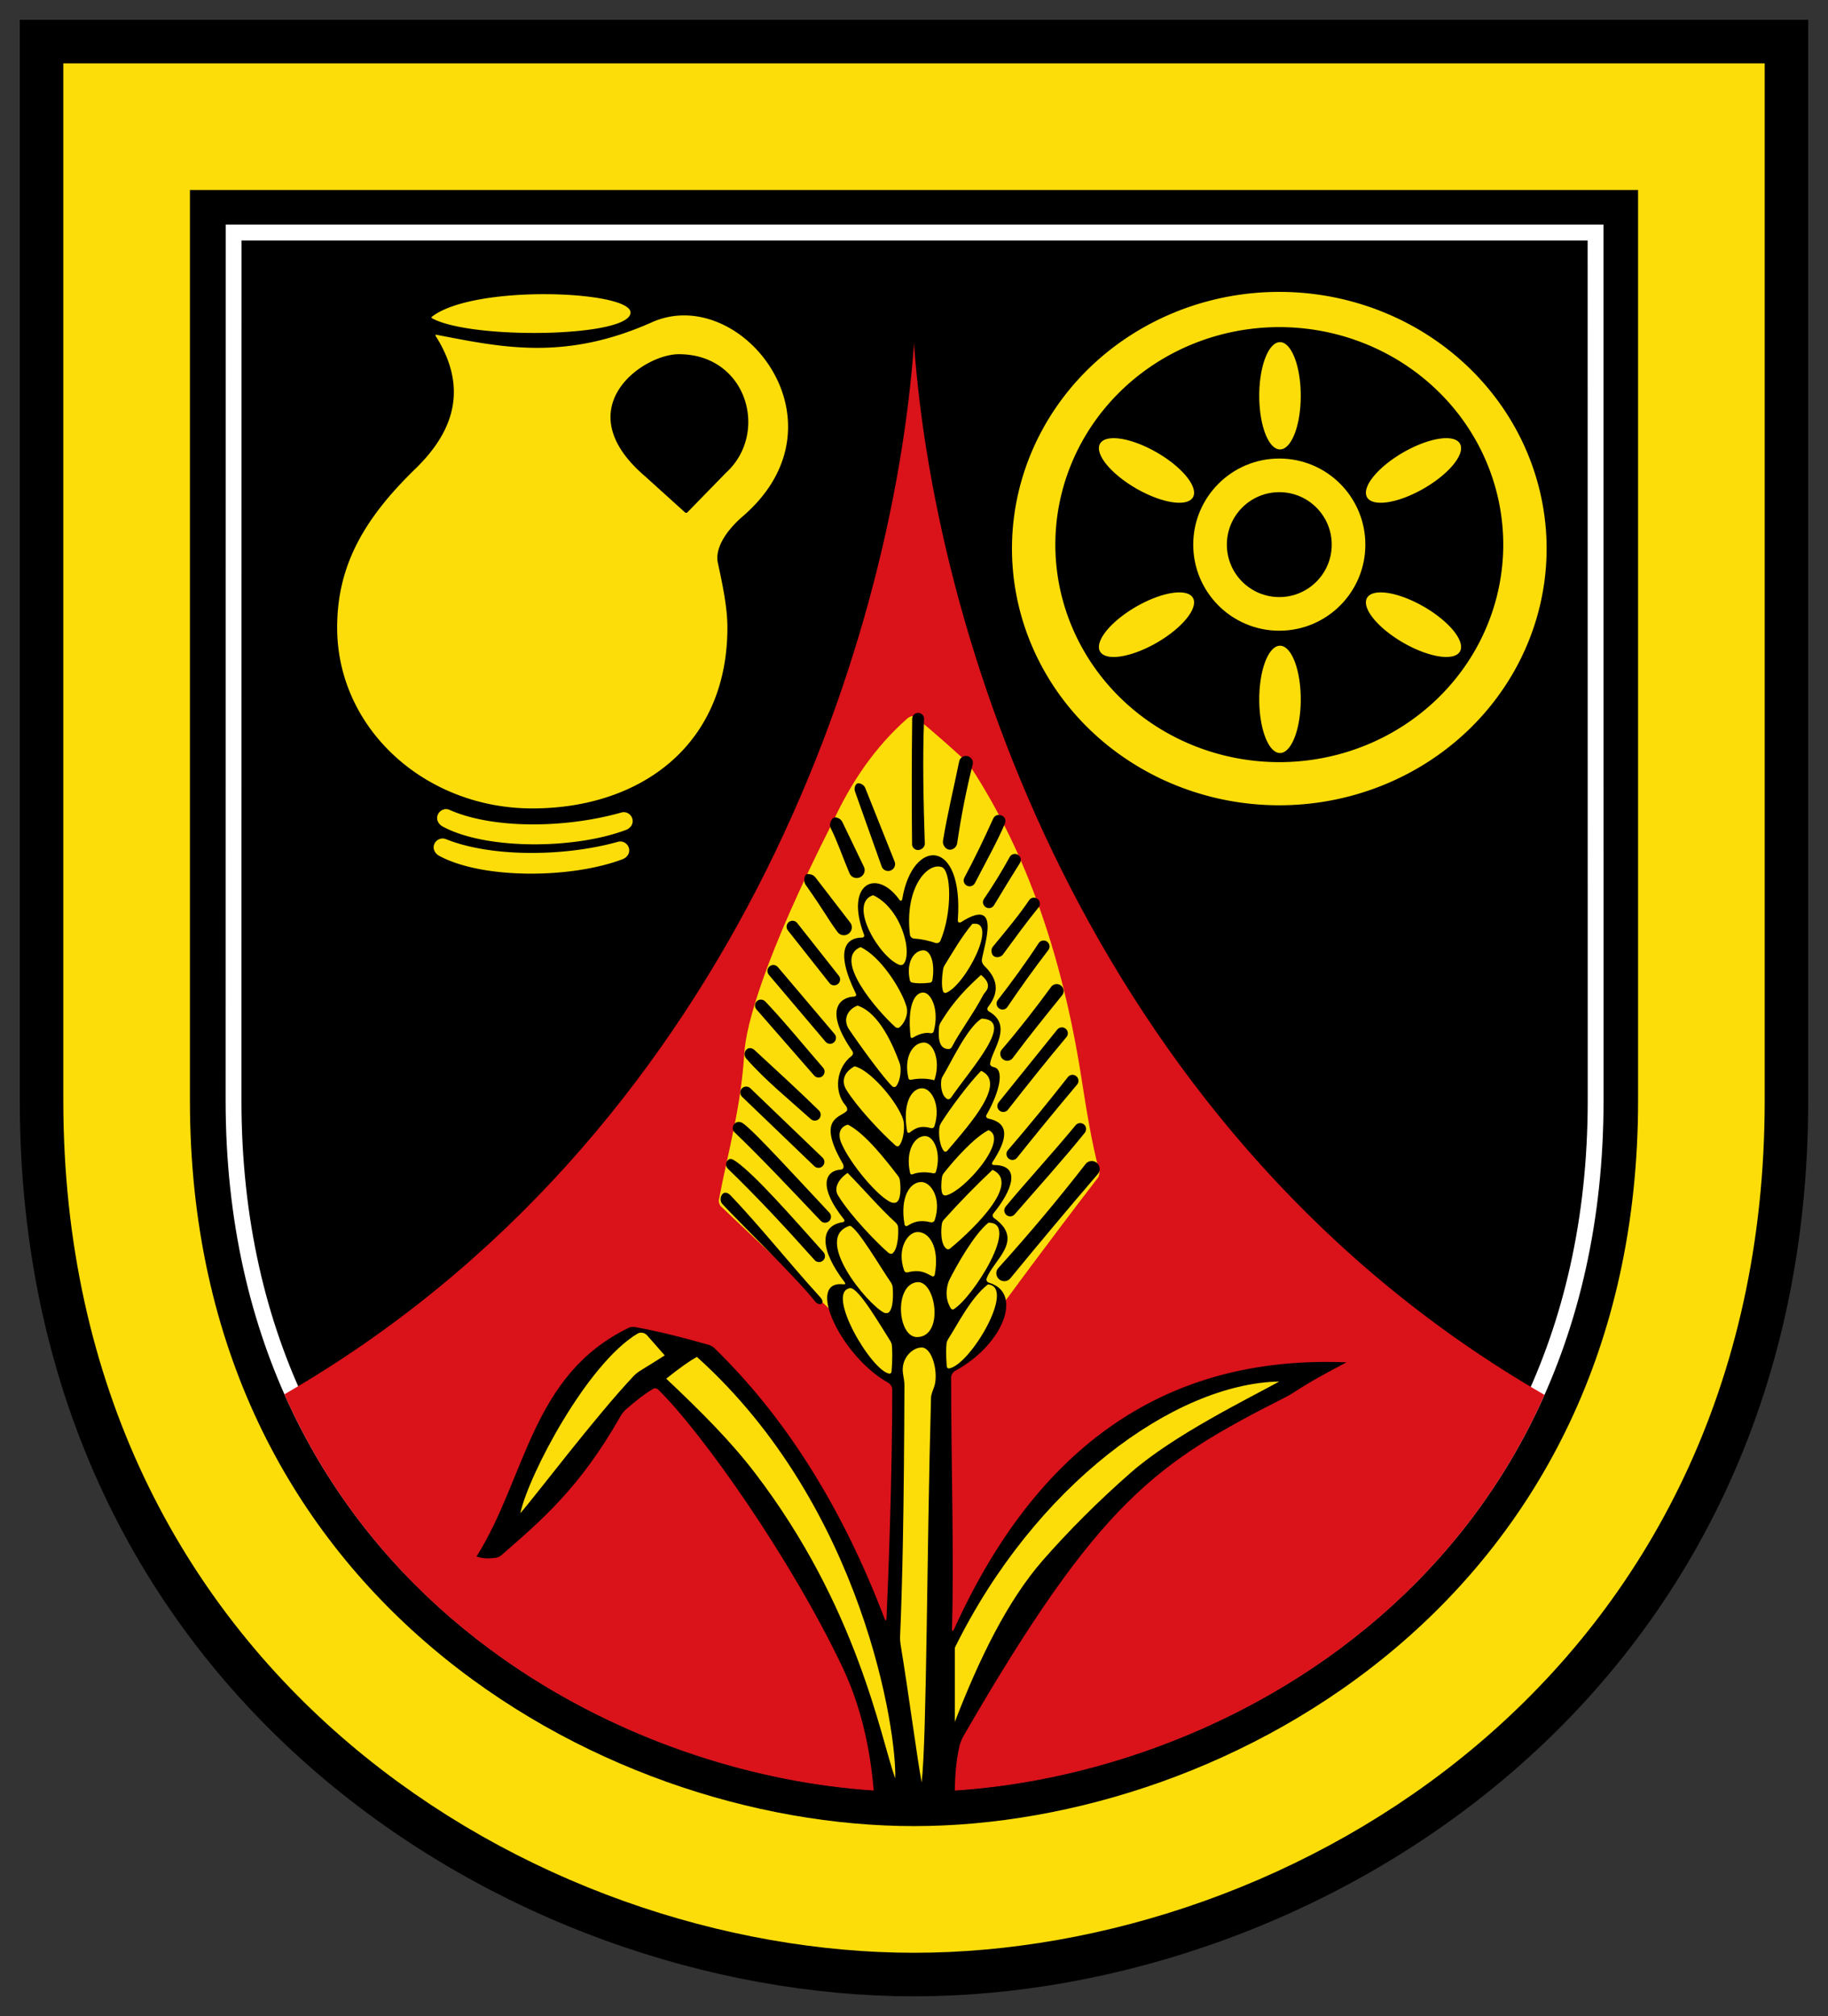 <?xml version="1.0" encoding="UTF-8" standalone="no"?>
<svg
   inkscape:version="1.1.1 (3bf5ae0d25, 2021-09-20)"
   sodipodi:docname="CoA VG Speicher.svg"
   id="svg2130"
   version="1.1"
   viewBox="0 0 461.998 509.334"
   height="509.334"
   width="461.998"
   xmlns:inkscape="http://www.inkscape.org/namespaces/inkscape"
   xmlns:sodipodi="http://sodipodi.sourceforge.net/DTD/sodipodi-0.dtd"
   xmlns="http://www.w3.org/2000/svg"
   xmlns:svg="http://www.w3.org/2000/svg">
  <rect x="0" y="0" width="461.998" height="509.334" fill="#333333" stroke="none"/>
  <defs
     id="defs2124" />
  <sodipodi:namedview
     inkscape:pagecheckerboard="false"
     fit-margin-bottom="5"
     fit-margin-right="5"
     fit-margin-left="5"
     fit-margin-top="5"
     lock-margins="true"
     units="px"
     inkscape:snap-smooth-nodes="true"
     inkscape:snap-object-midpoints="true"
     inkscape:window-maximized="1"
     inkscape:window-y="-11"
     inkscape:window-x="-11"
     inkscape:window-height="1506"
     inkscape:window-width="2560"
     showgrid="false"
     inkscape:document-rotation="0"
     inkscape:current-layer="layer1"
     inkscape:document-units="px"
     inkscape:cy="259.33333"
     inkscape:cx="235.33333"
     inkscape:zoom="1.5"
     inkscape:pageshadow="2"
     inkscape:pageopacity="0"
     borderopacity="1.0"
     bordercolor="#666666"
     pagecolor="#333333"
     id="base"
     showguides="true"
     inkscape:guide-bbox="true"
     inkscape:snap-intersection-paths="true"
     inkscape:object-paths="true"
     inkscape:snap-grids="false"
     inkscape:snap-global="false"
     inkscape:lockguides="false"
     guidecolor="#00ffff"
     guideopacity="0.498"
     inkscape:snap-midpoints="true"
     inkscape:snap-to-guides="true" />
  <g
     id="layer1"
     inkscape:groupmode="layer"
     inkscape:label="speicher">
    <g
       id="g94789"
       inkscape:label="coa"
       transform="translate(20988.754,22022.688)">
      <g
         id="g94771"
         inkscape:label="coa-f">
        <path
           style="display:inline;opacity:1;fill:#000000;stroke:none;stroke-width:1;stroke-linecap:butt;stroke-linejoin:miter;stroke-miterlimit:4;stroke-dasharray:none"
           d="m -20983.754,-22017.688 v 273.002 c 0,151.07 124.662,226.332 225.998,226.332 101.337,0 226,-75.262 226,-226.332 v -273.002 z"
           id="path2742"
           sodipodi:nodetypes="cszscc"
           inkscape:label="coa-0" />
        <path
           style="opacity:1;fill:none;fill-opacity:1;stroke:#fcdd09;stroke-width:32;stroke-linecap:butt;stroke-linejoin:miter;stroke-miterlimit:4;stroke-dasharray:none;stroke-opacity:1"
           d="m -20956.754,-21990.687 v 246.001 c 0,135.279 111.694,199.332 198.999,199.332 87.305,0 199,-64.053 199,-199.332 v -246.001 z"
           id="path2143"
           sodipodi:nodetypes="cszscc"
           inkscape:label="coa-fo" />
        <path
           style="opacity:1;fill:none;stroke:#ffffff;stroke-width:4;stroke-linecap:butt;stroke-linejoin:miter;stroke-miterlimit:4;stroke-dasharray:none;stroke-opacity:1"
           d="m -20585.502,-21963.938 0.02,219.252 c 0.01,121.127 -100.588,172.568 -172.125,172.568 -71.537,0 -172.136,-51.441 -172.125,-172.568 l 0.02,-219.252 z"
           id="path3884"
           sodipodi:nodetypes="cszscc"
           inkscape:label="coa-fi" />
      </g>
      <path
         id="path4764"
         style="display:inline;opacity:1;fill:#da121a;fill-opacity:1;stroke:none;stroke-width:1;stroke-linecap:butt;stroke-linejoin:miter;stroke-miterlimit:4;stroke-dasharray:none"
         d="m 297.998,108.053 c -5.498,77.417 -46.905,200.741 -159.121,265.527 30.856,69.708 103.706,100.436 159.27,100.436 55.526,0 128.307,-30.685 159.201,-100.289 -112.397,-64.749 -153.85,-188.202 -159.35,-265.674 z"
         transform="translate(-21055.754,-22044.02)"
         inkscape:label="ente_en_pointe" />
      <path
         id="path88712"
         style="opacity:1;fill:#fcdd09;fill-opacity:1;stroke:none;stroke-width:0.2;stroke-linecap:round;stroke-linejoin:round;stroke-miterlimit:4;stroke-dasharray:none;stroke-opacity:1"
         d="m -20879.572,-21942.693 c 10.73,-8.245 50.308,-6.548 50.175,-1.006 -0.149,6.248 -40.245,6.867 -50.144,1.422 -0.179,-0.1 -0.193,-0.291 -0.03,-0.416 z m 3.531,132.003 c -1.165,-0.471 -2.491,0.103 -2.958,1.271 -0.466,1.167 0.164,2.36 1.271,2.957 10.967,5.91 33.265,5.762 46.304,0.848 1.176,-0.444 1.946,-1.561 1.628,-2.778 -0.317,-1.217 -1.565,-1.966 -2.777,-1.628 -13.947,3.885 -32.341,3.825 -43.468,-0.67 z m 0.875,-7.406 c -1.148,-0.51 -2.491,0.103 -2.958,1.271 -0.466,1.167 0.164,2.36 1.271,2.957 10.967,5.91 33.265,5.762 46.304,0.848 1.176,-0.444 1.946,-1.561 1.628,-2.778 -0.317,-1.217 -1.567,-1.973 -2.777,-1.628 -14.059,4.005 -32.443,4.224 -43.468,-0.67 z m 59.693,-124.908 c -2.856,-0.05 -5.74,0.488 -8.531,1.734 -22.147,9.887 -38.133,6.288 -54.443,3.157 -0.244,-0.05 -0.332,0.09 -0.199,0.295 7.673,12.172 5.584,23.161 -5.104,33.54 -12.908,12.534 -19.793,24.37 -19.793,40.127 0,25.582 22.272,45.697 49.314,45.697 27.042,0 49.315,-15.699 49.315,-45.697 0,-5.026 -1.186,-10.693 -2.418,-16.377 -0.725,-3.346 1.665,-7.716 6.328,-11.742 24.151,-20.85 5.525,-50.361 -14.469,-50.734 z m -1.718,9.797 c 17.302,0 22.868,19.971 11.937,29.937 l -9.755,9.997 a 0.458,0.458 0 0 1 -0.635,0.02 l -10.047,-9.079 c -20.036,-17.109 -0.73,-30.875 8.5,-30.875 z"
         inkscape:label="jug" />
      <g
         id="g63541"
         inkscape:label="wheel">
        <circle
           style="opacity:1;fill:none;stroke:#fcdd09;stroke-width:8.5;stroke-linecap:butt;stroke-linejoin:miter;stroke-miterlimit:4;stroke-dasharray:none;stroke-opacity:1"
           id="path5653"
           cx="-20665.432"
           cy="-21885.098"
           r="17.501"
           inkscape:label="hub" />
        <path
           id="circle5699"
           style="opacity:1;fill:#fcdd09;fill-opacity:1;stroke:none;stroke-width:1;stroke-linecap:butt;stroke-linejoin:miter;stroke-miterlimit:4;stroke-dasharray:none"
           d="m 390.322,95.072 a 67.56,64.849 0 0 0 -67.561,64.85 67.56,64.849 0 0 0 67.561,64.85 67.56,64.849 0 0 0 67.561,-64.85 67.56,64.849 0 0 0 -67.561,-64.85 z m 0,8.9 a 56.6,54.95 0 0 1 56.6,54.949 56.6,54.95 0 0 1 -56.6,54.951 56.6,54.95 0 0 1 -56.6,-54.951 56.6,54.95 0 0 1 56.6,-54.949 z"
           transform="translate(-21055.754,-22044.02)"
           inkscape:label="rim" />
        <path
           id="ellipse8435"
           style="opacity:1;fill:#fcdd09;fill-opacity:1"
           transform="matrix(0.5,0.866,0.866,-0.5,0,0)"
           d="m -29280.521,-6993.202 a 5.244,13.553 0 0 1 -5.245,13.553 5.244,13.553 0 0 1 -5.244,-13.553 5.244,13.553 0 0 1 5.244,-13.553 5.244,13.553 0 0 1 5.245,13.553 z m -36.363,14.94 a 13.553,5.244 30 0 1 9.115,11.318 13.553,5.244 30 0 1 -14.359,-2.235 13.553,5.244 30 0 1 -9.115,-11.318 13.553,5.244 30 0 1 14.359,2.235 z m 61.709,0.304 a 5.244,13.553 60 0 0 -9.115,11.318 5.244,13.553 60 0 0 14.359,-2.234 5.244,13.553 60 0 0 9.115,-11.319 5.244,13.553 60 0 0 -14.359,2.235 z m 5.773,38.657 a 13.553,5.244 30 0 0 -14.359,-2.235 13.553,5.244 30 0 0 9.115,11.318 13.553,5.244 30 0 0 14.359,2.235 13.553,5.244 30 0 0 -9.115,-11.318 z m -31.119,24.021 a 13.553,5.244 90 0 0 -5.245,-13.553 13.553,5.244 90 0 0 -5.244,13.553 13.553,5.244 90 0 0 5.244,13.553 13.553,5.244 90 0 0 5.245,-13.553 z m -35.833,-15.245 a 5.244,13.553 60 0 0 9.115,-11.319 5.244,13.553 60 0 0 -14.359,2.235 5.244,13.553 60 0 0 -9.116,11.318 5.244,13.553 60 0 0 14.36,-2.234 z"
           inkscape:label="spokes" />
      </g>
      <g
         id="g62949"
         inkscape:label="ear">
        <g
           id="g62942"
           inkscape:label="ear-b">
          <path
             style="display:inline;opacity:1;fill:#fcdd09;fill-opacity:1;stroke:none;stroke-width:0.2;stroke-linecap:butt;stroke-linejoin:round;stroke-miterlimit:4;stroke-dasharray:none"
             d="m -20806.515,-21717.884 54.463,51.459 c 1.019,-3.034 1.482,-10.853 9.546,-16.87 7.776,-10.805 19.266,-26.296 31.2,-41.809 0.342,-0.445 0.499,-1.245 0.355,-1.788 -1.909,-7.219 -3.173,-15.061 -4.508,-23.59 -5.795,-37.03 -17.055,-62.04 -28.638,-79.461 -8.409,-7.633 -12.25,-10.824 -13.759,-11.749 -0.399,-0.244 -1.181,0.155 -1.602,0.527 -8.079,7.128 -14.143,15.996 -18.796,26.083 -17.539,34.549 -21.953,51.558 -22.375,58.312 -0.888,14.21 -4.105,24.865 -6.439,37.19 -0.104,0.551 0.145,1.311 0.553,1.696 z"
             id="path57785"
             sodipodi:nodetypes="ccccscccsc"
             inkscape:label="ear-bo" />
          <path
             style="opacity:1;fill:#000000;stroke:none;stroke-width:0.2;stroke-linecap:butt;stroke-linejoin:round;stroke-miterlimit:4;stroke-dasharray:none"
             d="m -20747.441,-21567.02 c -0.1,-5.674 0.23,-10.675 1.229,-14.765 0.169,-0.691 0.621,-1.744 0.977,-2.36 34.434,-59.548 48.724,-69.018 81.457,-85.607 0.565,-0.286 1.451,-0.805 1.982,-1.151 4.451,-2.904 8.903,-5.283 13.355,-7.617 -42.313,-1.726 -76.685,17.804 -99.147,67.335 -0.344,0.76 -0.594,0.702 -0.568,-0.131 0.533,-17.542 -0.196,-41.719 -0.222,-63.368 0,-0.634 0.461,-1.375 1.019,-1.677 12.102,-6.562 17.3,-19.718 8.583,-22.265 -0.465,-0.136 -0.792,-0.598 -0.631,-1.055 1.641,-4.673 9.81,-9.673 1.882,-15.287 -0.395,-0.28 -0.472,-0.787 -0.164,-1.162 4.61,-5.625 7.245,-12.2 0.184,-12.233 -0.517,0 -0.697,-0.314 -0.413,-0.746 4.116,-6.249 4.091,-9.888 -1.039,-10.997 -0.506,-0.109 -0.705,-0.523 -0.449,-0.973 3.402,-5.978 4.498,-11.495 1.834,-12.007 -0.505,-0.1 -1.019,-0.418 -0.949,-0.928 0.474,-3.455 5.877,-9.583 -0.277,-13.137 -0.448,-0.259 -0.55,-0.743 -0.232,-1.151 3.22,-4.13 2.085,-7.443 -0.971,-10.397 -0.372,-0.359 -0.691,-1.055 -0.604,-1.564 0.691,-4.05 4.882,-15.885 -5.15,-9.527 -0.576,0.365 -0.974,0.132 -0.925,-0.548 1.496,-20.666 -11.392,-20.79 -14.028,-5.319 -0.106,0.626 -0.441,0.698 -0.813,0.183 -5.757,-7.957 -13.786,-3.969 -8.873,8.881 0.175,0.457 -0.07,0.773 -0.556,0.774 -3.628,0 -7.096,2.729 -1.512,14.131 0.215,0.44 0,0.747 -0.489,0.772 -3.248,0.166 -7.843,3.011 -0.376,13.797 0.279,0.402 0.165,0.921 -0.225,1.217 -3.68,2.789 -4.702,8.822 -1.445,12.561 0.321,0.369 0.526,1.054 0.177,1.385 -1.743,1.653 -7.518,1.879 -0.933,13.249 0.25,0.433 0.423,1.436 -0.5,1.5 -4.303,0.297 -5.519,4.682 0.755,12.508 0.304,0.378 0.163,0.701 -0.315,0.777 -5.966,0.948 -5.683,7.063 0.518,15.148 0.295,0.385 0.157,0.603 -0.325,0.547 -9.755,-1.136 -0.455,18.335 11.346,24.866 0.555,0.308 1.021,1.044 1.021,1.678 0.01,21.94 -1.013,48.021 -1.442,57.768 -0.03,0.736 -0.269,0.773 -0.531,0.08 -10.801,-28.357 -25.202,-50.984 -42.962,-68.268 -0.346,-0.336 -1.004,-0.715 -1.468,-0.847 -6.607,-1.877 -12.922,-3.462 -18.687,-4.497 -0.434,-0.08 -1.11,0.01 -1.507,0.204 -24.666,11.936 -25.873,37.705 -38.466,57.783 1.516,0.48 2.778,0.618 4.971,0.301 0.396,-0.06 0.96,-0.328 1.262,-0.591 9.913,-8.656 19.806,-16.885 30.172,-35.2 0.296,-0.523 0.896,-1.272 1.348,-1.667 2.256,-1.972 4.537,-3.819 6.908,-5.221 0.356,-0.211 0.895,-0.141 1.192,0.148 11.068,10.814 33.469,42.533 46.608,70.141 6.046,12.705 7.627,25.64 8.164,34.526 z"
             id="path9306"
             sodipodi:nodetypes="cccccccccccccccccccssccccccccccscc"
             inkscape:label="ear-bs" />
        </g>
        <path
           id="path41864"
           style="opacity:1;fill:#fcdd09;fill-opacity:1;stroke:none;stroke-width:0.2;stroke-linecap:butt;stroke-linejoin:round;stroke-miterlimit:4;stroke-dasharray:none"
           d="m -20771.248,-21783.424 c 5.039,2.406 9.886,10.23 11.219,13.933 0.112,0.31 0.298,0.81 0.384,1.127 0.579,2.146 -0.719,4.431 -1.846,5.26 -0.263,0.194 -0.726,0.108 -0.971,-0.111 -4.439,-3.975 -16.027,-17.263 -8.786,-20.209 z m 11.417,-1.206 c 0.244,1.311 0.561,4.226 -0.594,5.506 -0.207,0.229 -0.678,0.31 -0.968,0.206 -5.077,-1.817 -13.181,-15.528 -6.713,-17.601 3.199,1.38 6.604,5.331 8.023,10.8 0.08,0.299 0.196,0.786 0.252,1.089 z m -12.198,15.987 c 5.621,1.829 9.13,10.486 10.539,14.24 0.1,0.264 0.24,0.699 0.282,0.978 0.267,1.773 -0.246,4.359 -1.157,5.238 -0.202,0.194 -0.631,0.156 -0.84,-0.03 -1.954,-1.749 -8.039,-10.079 -10.946,-14.388 -1.583,-2.347 -0.594,-4.968 2.122,-6.037 z m -0.755,15.348 c 3.544,0.727 10,7.824 12.078,12.85 0.117,0.281 0.269,0.751 0.321,1.05 0.342,1.99 -0.131,5.08 -1.159,6.168 -0.207,0.22 -0.627,0.159 -0.853,-0.04 -4.205,-3.778 -9.985,-10.068 -12.47,-14.133 -1.305,-2.136 -0.624,-4.434 2.083,-5.891 z m -1.671,14.73 c 4.315,2.185 9.496,8.834 12.675,12.965 0.198,0.258 0.405,0.727 0.448,1.05 0.261,1.964 0.297,4.975 -0.903,5.638 -0.282,0.156 -0.837,0.122 -1.145,0.02 -3.215,-1.095 -10.521,-9.763 -12.743,-15.025 -0.939,-2.225 -0.425,-4.098 1.668,-4.645 z m 12.67,25.825 c 0.17,1.669 -0.02,5.576 -1.382,6.682 -0.27,0.22 -0.791,0.1 -1.058,-0.133 -2.668,-2.297 -9.518,-9.231 -12.737,-14.509 -1.109,-1.817 0.08,-4.066 2.416,-5.669 4.005,4.035 7.903,8.663 12.178,12.575 0.26,0.238 0.548,0.705 0.583,1.054 z m -1.376,15.161 c 0.154,1.641 0.252,5.39 -0.974,6.452 -0.258,0.224 -0.839,0.224 -1.15,0.08 -4.236,-2.039 -18.252,-19.056 -8.656,-21.971 1.955,0.614 7.686,10.475 10.344,14.312 0.196,0.284 0.404,0.787 0.436,1.132 z m -0.195,14.671 c 0.129,1.262 0.185,3.72 -0.07,6.723 -0.02,0.284 -0.279,0.568 -0.56,0.526 -4.59,-0.697 -16.351,-20.812 -9.829,-21.614 2.199,0.136 7.481,9.313 10.113,13.42 0.154,0.24 0.318,0.661 0.347,0.945 z m 12.965,-94.976 c -0.215,1.374 -0.577,4.51 0.06,5.782 0.111,0.223 0.466,0.321 0.7,0.228 4.931,-1.96 13.429,-18.586 6.598,-17.395 -2.677,3.233 -4.858,6.979 -7.043,10.55 -0.131,0.214 -0.275,0.587 -0.314,0.835 z m -1.041,14.671 c -0.358,4.259 0.652,5.497 2.433,5.554 0.308,0.01 0.667,-0.242 0.808,-0.517 1.957,-3.803 5.57,-8.608 7.91,-13.111 0.12,-0.231 0.373,-0.561 0.544,-0.757 1.16,-1.327 0.851,-2.777 -1.079,-4.351 -3.426,3.161 -6.852,6.422 -10.279,12.144 -0.158,0.265 -0.311,0.73 -0.337,1.038 z m 10.801,-2.145 c -3.622,2.047 -8.071,11.708 -9.7,14.271 -0.182,0.286 -0.437,0.763 -0.494,1.097 -0.32,1.867 0.148,4.233 1.472,4.952 0.297,0.161 0.734,-0.03 0.927,-0.312 5.334,-7.71 16.281,-19.6 7.795,-20.008 z m -0.156,13.188 c -3.158,3.223 -7.886,9.598 -10.097,13.118 -0.171,0.272 -0.379,0.746 -0.432,1.063 -0.33,1.977 0.135,5.012 1.143,6.114 0.215,0.236 0.631,0.146 0.839,-0.1 5.941,-7.004 15.093,-17.192 8.547,-20.196 z m 1.874,14.995 c -3.619,1.834 -8.616,7.423 -11.349,10.908 -0.188,0.239 -0.381,0.678 -0.424,0.979 -0.207,1.448 -0.284,3.2 0.104,4.179 0.111,0.281 0.528,0.492 0.826,0.436 4.502,-0.838 16.24,-14.263 10.843,-16.502 z m -11.769,23.515 c -0.28,1.541 -0.442,5.383 1.195,6.5 0.228,0.156 0.626,0.08 0.84,-0.09 3.001,-2.453 18.837,-16.195 10.732,-19.896 -4.106,3.881 -8.211,8.042 -12.316,12.629 -0.185,0.206 -0.401,0.589 -0.451,0.861 z m 1.49,15.331 c -0.313,1.231 -0.82,3.593 0.75,6.188 0.148,0.245 0.496,0.343 0.741,0.193 4.839,-2.967 16.907,-21.992 8.76,-21.852 -3.777,3.051 -8.392,11.462 -9.898,14.502 -0.127,0.257 -0.283,0.691 -0.353,0.969 z m -0.33,14.985 c -0.127,1.111 -0.165,2.979 0.04,5.832 0.02,0.307 0.294,0.584 0.597,0.535 5.367,-0.886 16.973,-20.634 9.82,-21.23 -4.284,3.308 -7.588,9.977 -10.072,13.848 -0.165,0.258 -0.349,0.709 -0.384,1.015 z m -1.552,-101.68 c 3.022,-7.18 2.78,-17.852 0.265,-18.635 -3.694,-1.15 -9.375,5.462 -7.972,17.113 0.06,0.523 0.555,0.945 1.081,0.978 2.093,0.13 3.946,0.619 5.338,1.09 0.499,0.169 1.083,-0.06 1.288,-0.546 z m -2.046,10.043 c 0.729,-4.264 -0.36,-7.624 -2.275,-7.62 -2.249,0 -4.463,2.883 -3.396,7.607 0.06,0.269 0.343,0.514 0.616,0.555 0.887,0.134 1.974,0.311 4.467,0.01 0.274,-0.03 0.541,-0.283 0.588,-0.556 z m 0.342,12.869 c 1.499,-5.429 -0.649,-9.78 -2.598,-9.829 -2.239,-0.06 -4.095,3.273 -3.255,11.106 0.04,0.347 0.306,0.469 0.605,0.289 1.836,-1.109 3.291,-1.339 4.457,-1.122 0.342,0.06 0.698,-0.108 0.791,-0.444 z m 0.31,11.86 c 1.415,-4.637 -0.394,-9.012 -2.72,-9.057 -2.658,-0.05 -5.274,3.421 -3.971,9.023 0.06,0.267 0.337,0.434 0.606,0.383 1.874,-0.355 3.579,-0.408 5.448,0 0.267,0.06 0.482,0.117 0.482,0.119 z m -0.13,12.104 c 1.729,-5.399 -0.775,-9.557 -3.049,-9.606 -2.608,-0.06 -5.115,3.545 -3.845,10.88 0.06,0.369 0.375,0.495 0.677,0.274 1.319,-0.964 2.467,-1.868 5.344,-1.1 0.362,0.1 0.759,-0.09 0.873,-0.448 z m 0.389,11.492 c 1.399,-4.626 -0.407,-8.983 -2.729,-9.028 -2.653,-0.05 -5.089,3.762 -3.791,9.369 0.06,0.283 0.335,0.398 0.604,0.289 1.449,-0.584 3.379,-0.647 5.24,-0.251 0.284,0.06 0.591,-0.101 0.676,-0.379 z m -0.325,12.236 c 1.83,-5.426 -0.869,-9.598 -3.321,-9.647 -2.808,-0.06 -5.508,3.609 -4.299,10.675 0.07,0.414 0.433,0.575 0.792,0.357 1.301,-0.789 2.793,-1.617 5.832,-0.873 0.407,0.1 0.862,-0.114 0.996,-0.512 z m -7.699,12.74 c -1.949,-5.482 0.83,-9.713 3.354,-9.762 2.886,-0.06 5.66,3.65 4.372,10.793 -0.06,0.348 -0.386,0.518 -0.703,0.36 -1.596,-0.794 -2.873,-1.791 -6.177,-0.962 -0.343,0.09 -0.728,-0.1 -0.846,-0.429 z m 3.292,2.91 c 4.709,-0.451 6.843,13.641 0.06,13.875 -5.093,0.176 -5.984,-13.308 -0.06,-13.875 z m 1.125,126.375 c 1.295,-11.503 1.265,-57.639 2.36,-97.144 0,-0.817 0.499,-1.974 0.775,-2.736 1.202,-3.321 -0.36,-10.051 -3.198,-9.995 -2.386,0.05 -5.243,2.864 -4.655,6.613 0.123,0.783 0.366,2.03 0.363,2.824 -0.108,31.715 -0.53,50.682 -1.102,63.598 -0.02,0.533 0.03,1.392 0.115,1.918 2.092,12.68 4.321,29.731 5.342,34.922 z m -64.938,-107.875 c -1.816,1.168 -3.899,2.469 -6.243,3.901 -0.487,0.297 -1.203,0.87 -1.594,1.285 -9.772,10.358 -24.867,30.371 -28.663,34.689 2.123,-9.726 16.844,-37.744 29.643,-45.389 0.732,-0.437 1.814,-0.217 2.377,0.424 z m 58.25,106.875 c 0.451,-11.359 -7.896,-68.53 -50.125,-106.5 -1.706,0.956 -4.05,2.55 -7.75,5.5 8.807,8.302 16.283,15.792 22.375,23.75 26.037,34.009 31.779,66.847 35.5,77.25 z m 15.063,-14.276 c 6.199,-16.056 13.34,-30.626 22.171,-40.747 6.339,-7.265 14.134,-15.104 22.451,-22.362 10.797,-9.422 29.46,-18.531 37.388,-22.893 -26.543,0.519 -61.797,26.275 -82.01,67.264 z"
           sodipodi:nodetypes="cccccccccccccccccccccccccccccccccccccccccscccccccccccccccccccscccccsccccccccccccccccccccccccccccccccccccccccccccscccccccccccccccccccccccccccccccccccccccccccccccccccccccccccccccccccccccccscccc"
           inkscape:label="ear-o" />
        <path
           id="path46259"
           style="color:#000000;opacity:1;fill:#000000;stroke:none;stroke-linecap:round;stroke-linejoin:round;-inkscape-stroke:none"
           d="m -20806.21,-21718.541 c 4.952,5.34 18.734,18.64 23.506,24.696 0.513,0.651 1.362,0.83 1.674,0.411 0.312,-0.419 0.09,-0.973 -0.471,-1.585 -7.851,-8.624 -14.913,-17.571 -22.539,-25.594 -2.063,-2.181 -3.286,0.875 -2.17,2.072 z m 3.06,-20.2 c -0.572,0.6 -0.549,1.548 0.05,2.121 6.748,6.456 14.308,14.502 21.784,22.363 0.571,0.6 1.521,0.622 2.121,0.05 0.6,-0.572 0.618,-1.518 0.05,-2.121 -7.461,-7.927 -19.32,-20.971 -21.878,-22.6 -0.812,-0.517 -1.555,-0.413 -2.127,0.187 z m -1.682,9.183 c -0.576,0.595 -0.565,1.545 0.03,2.121 7.537,7.29 14.223,14.482 21.932,23.089 0.552,0.617 1.5,0.67 2.117,0.118 0.618,-0.553 0.67,-1.502 0.117,-2.12 -7.729,-8.63 -17.212,-19.489 -22.075,-22.886 -0.994,-0.694 -1.545,-0.917 -2.121,-0.322 z m 5.711,-18.208 c -0.598,-0.574 -1.546,-0.557 -2.121,0.04 -0.575,0.597 -0.558,1.547 0.04,2.121 l 18.258,17.536 c 0.598,0.574 1.546,0.557 2.121,-0.04 0.575,-0.597 0.558,-1.547 -0.04,-2.121 z m -1.106,-9.619 c -0.598,0.742 -0.313,1.686 0.07,2.121 4.954,5.626 10.778,10.293 16.303,15.282 0.615,0.556 1.555,0.535 2.121,-0.07 0.565,-0.605 0.522,-1.54 -0.07,-2.119 -5.03,-4.921 -10.713,-10.122 -16.302,-15.283 -0.672,-0.565 -1.524,-0.673 -2.122,0.07 z m 2.795,-12.41 c -0.623,0.545 -0.686,1.492 -0.142,2.115 l 14.586,16.705 c 0.545,0.624 1.493,0.688 2.117,0.143 0.624,-0.545 0.686,-1.492 0.142,-2.117 -4.873,-5.606 -9.934,-11.836 -14.585,-16.703 -0.573,-0.599 -1.494,-0.689 -2.118,-0.143 z m 4.254,-9.098 c -0.396,-0.03 -0.79,0.09 -1.093,0.35 -0.632,0.536 -0.71,1.483 -0.174,2.115 l 14.33,16.91 c 0.535,0.632 1.481,0.71 2.113,0.176 0.633,-0.535 0.712,-1.483 0.176,-2.115 l -14.33,-16.91 c -0.258,-0.304 -0.625,-0.493 -1.022,-0.526 z m 3.793,-10.863 c -0.651,0.514 -0.762,1.457 -0.248,2.108 l 10.524,13.326 c 0.514,0.65 1.457,0.761 2.107,0.248 0.651,-0.514 0.762,-1.457 0.248,-2.108 l -10.523,-13.326 c -0.514,-0.651 -1.457,-0.762 -2.108,-0.248 z m 5.415,-12.053 c -0.524,-0.08 -0.872,-0.173 -1.157,0.182 -0.285,0.355 -0.65,1.568 -0.01,2.471 5.078,7.209 5.242,8.081 8.049,11.924 0.652,0.892 1.903,1.088 2.795,0.437 0.892,-0.651 1.11,-1.92 0.436,-2.795 l -8.802,-11.424 c -0.324,-0.42 -0.783,-0.713 -1.307,-0.795 z m 7.011,-14.217 c -0.496,-0.187 -0.785,-0.287 -1.221,0 -0.436,0.293 -1.145,1.529 -0.644,2.514 1.709,3.356 3.064,7.452 4.773,11.463 0.433,1.017 1.64,1.453 2.647,0.998 1.006,-0.455 1.477,-1.651 0.998,-2.646 l -5.436,-11.288 c -0.23,-0.478 -0.621,-0.86 -1.117,-1.047 z m 4.902,-8.74 c -0.497,0.188 -0.929,1.13 -0.605,2.041 l 6.74,18.95 c 0.324,0.91 1.355,1.355 2.258,1.011 0.903,-0.344 1.37,-1.361 1.012,-2.259 l -7.428,-18.606 c -0.359,-0.897 -1.48,-1.325 -1.977,-1.137 z m 15.362,-17.828 c -0.83,-0.01 -1.509,0.655 -1.518,1.485 -0.119,10.504 -0.144,21.058 -0.03,31.683 0,0.828 0.687,1.491 1.515,1.483 0.829,0 1.73,-0.75 1.704,-1.578 -0.344,-10.79 -0.58,-21.295 -0.189,-31.555 0.03,-0.827 -0.654,-1.508 -1.482,-1.518 z m 12.453,10.92 c -0.943,-0.211 -1.896,0.377 -2.09,1.324 -1.483,7.245 -2.959,13.172 -4.097,20.047 -0.158,0.955 0.554,2.105 1.509,2.26 0.954,0.155 1.931,-0.616 2.07,-1.572 1.046,-7.148 2.363,-13.717 3.932,-19.969 0.235,-0.937 -0.381,-1.879 -1.324,-2.09 z m 6.492,15.823 c -2.222,4.9 -4.564,9.84 -7.281,14.906 -0.392,0.73 -0.08,1.642 0.664,2.015 0.74,0.373 1.636,0.07 2.015,-0.666 2.662,-5.141 5.752,-10.71 7.563,-15 0.322,-0.763 0.07,-1.639 -0.664,-2.013 -1.276,-0.458 -1.936,-0.02 -2.297,0.758 z m 5.146,8.935 c -0.387,0.09 -0.737,0.326 -0.929,0.674 -1.99,3.602 -4.155,7.168 -6.561,10.687 -0.468,0.684 -0.213,1.629 0.492,2.063 0.706,0.435 1.639,0.22 2.065,-0.492 2.187,-3.659 4.373,-7.194 6.56,-10.688 0.439,-0.701 0.213,-1.628 -0.492,-2.062 -0.339,-0.209 -0.748,-0.275 -1.135,-0.182 z m 6.077,11.33 c -0.658,-0.505 -1.641,-0.411 -2.104,0.277 -2.674,3.97 -5.887,7.762 -9.219,11.815 -0.525,0.639 -0.41,1.847 0.246,2.351 0.657,0.505 1.832,0.266 2.323,-0.402 3.083,-4.196 5.948,-8.155 9.031,-11.937 0.524,-0.642 0.381,-1.599 -0.277,-2.104 z m 1.281,10.524 c -0.393,0.06 -0.759,0.27 -0.977,0.603 -3.367,5.134 -6.842,9.887 -10.375,14.439 -0.508,0.655 -0.329,1.611 0.344,2.094 0.673,0.483 1.632,0.344 2.094,-0.344 3.206,-4.77 6.669,-9.583 10.375,-14.437 0.503,-0.659 0.33,-1.611 -0.344,-2.094 -0.323,-0.232 -0.725,-0.325 -1.117,-0.261 z m 3.348,10.992 c -0.461,0.06 -0.895,0.281 -1.168,0.656 -3.968,5.451 -8.116,10.757 -12.5,15.875 -0.629,0.734 -0.468,1.859 0.291,2.457 0.76,0.599 1.881,0.482 2.459,-0.293 4.112,-5.51 8.307,-10.69 12.5,-15.875 0.608,-0.751 0.468,-1.859 -0.291,-2.457 -0.365,-0.288 -0.83,-0.418 -1.291,-0.363 z m 2.461,11.258 c -0.645,-0.52 -1.591,-0.42 -2.11,0.226 -4.849,6.036 -9.797,12.172 -14.812,18.375 -0.521,0.644 -0.419,1.589 0.226,2.109 0.645,0.52 1.598,0.425 2.11,-0.226 4.937,-6.282 9.875,-12.505 14.812,-18.375 0.533,-0.634 0.419,-1.589 -0.226,-2.109 z m 2.699,12.007 c -0.64,-0.526 -1.6,-0.445 -2.112,0.207 -5.063,6.444 -10.126,12.639 -15.189,18.5 -0.542,0.627 -0.432,1.586 0.209,2.112 0.64,0.525 1.593,0.44 2.111,-0.207 4.88,-6.093 9.893,-12.24 15.188,-18.5 0.536,-0.633 0.433,-1.586 -0.207,-2.112 z m 0.871,11.852 c -0.396,0.03 -0.771,0.211 -1.024,0.517 -5.896,7.154 -12.963,14.804 -17.689,20.563 -0.526,0.642 -0.469,1.577 0.16,2.117 0.628,0.54 1.573,0.466 2.115,-0.16 5.814,-6.711 12.068,-13.595 17.688,-20.563 0.52,-0.645 0.47,-1.575 -0.158,-2.115 -0.302,-0.26 -0.695,-0.389 -1.092,-0.359 z m 2.865,9.586 c -0.528,0.05 -1.032,0.288 -1.357,0.707 -6.718,8.662 -14.065,17.443 -22.116,26.355 -0.74,0.819 -0.599,2.107 0.246,2.817 0.846,0.711 2.117,0.608 2.819,-0.246 7.218,-8.785 14.564,-17.569 22.115,-26.354 0.72,-0.838 0.6,-2.108 -0.246,-2.818 -0.407,-0.341 -0.932,-0.507 -1.461,-0.461 z"
           inkscape:label="awns" />
      </g>
    </g>
  </g>
</svg>
